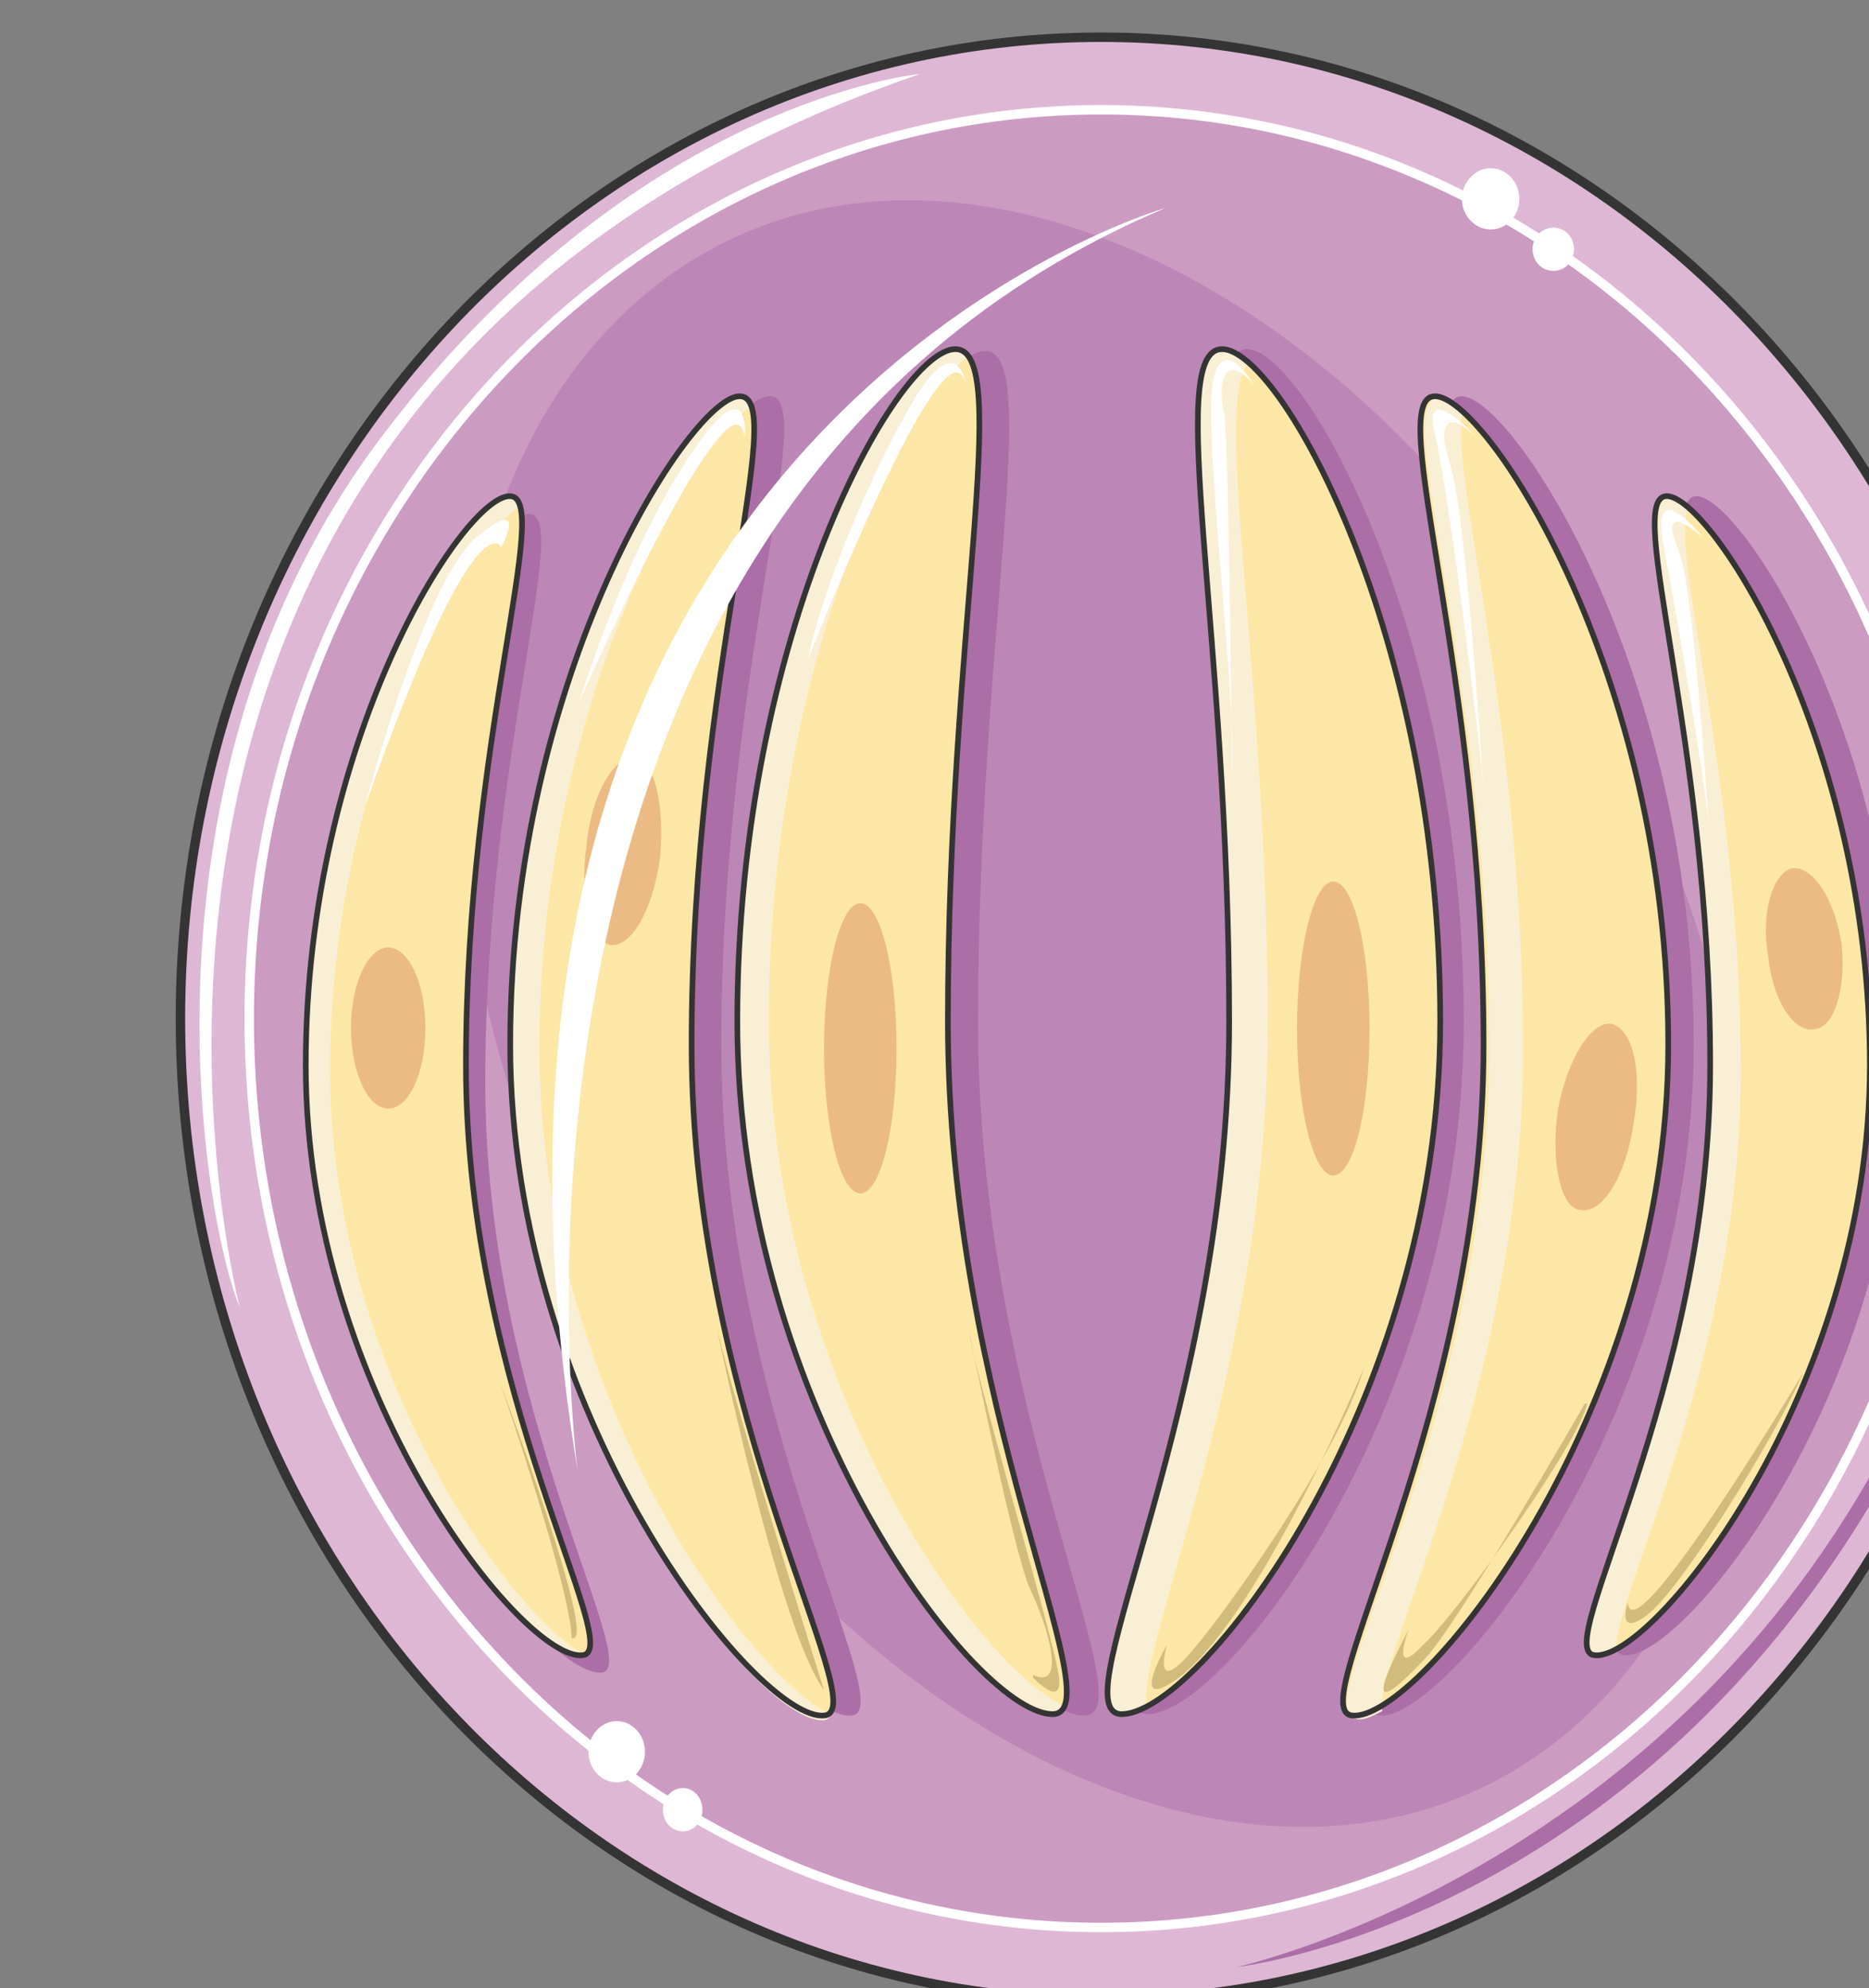 <svg xmlns="http://www.w3.org/2000/svg" version="1.0" viewBox="0 0 158.589 168.68"><rect x="0" y="0" width="158.589" height="168.68" fill="#808080" stroke="none"/><defs><clipPath clipPathUnits="userSpaceOnUse" id="a"><path d="M14.311 2.159h158.384v168.777H14.311z"/></clipPath></defs><path d="M15.31 86.428c0-45.973 34.98-83.27 78.113-83.27 43.174 0 78.113 37.297 78.113 83.27 0 46.012-34.939 83.27-78.113 83.27-43.133 0-78.112-37.258-78.112-83.27z" fill="#ddb7d4" fill-rule="evenodd"/><path d="M21.147 86.428c0-42.575 32.38-77.114 72.276-77.114 39.936 0 72.277 34.54 72.277 77.114 0 42.614-32.34 77.113-72.277 77.113-39.895 0-72.276-34.5-72.276-77.113z" fill="#cb9bc2" fill-rule="evenodd"/><path d="M135.518 59.364c19.708 35.099 16.87 75.634-6.156 90.305-22.986 14.671-57.685-1.959-77.433-37.017-19.509-35.099-16.83-75.395 6.396-90.306 22.986-14.71 57.685 1.96 77.193 37.018z" fill="#bc86b6" fill-rule="evenodd"/><path clip-path="url(#a)" d="M15.31 86.428c0-45.973 34.98-83.27 78.113-83.27 43.174 0 78.113 37.297 78.113 83.27 0 46.012-34.939 83.27-78.113 83.27-43.133 0-78.112-37.258-78.112-83.27" fill="none" stroke="#343434" stroke-width=".8" stroke-miterlimit="8"/><path d="M21.147 86.428c0-42.575 32.38-77.114 72.276-77.114 39.936 0 72.277 34.54 72.277 77.114 0 42.614-32.34 77.113-72.277 77.113-39.895 0-72.276-34.5-72.276-77.113" fill="none" stroke="#fff" stroke-width=".8" stroke-miterlimit="8"/><path d="M82.99 86.787c0 32.66 14.111 58.125 9.194 58.765-6.356.64-27.063-26.104-27.063-58.765 0-32.86 13.551-57.005 18.468-57.005s-.6 24.145-.6 57.005z" fill="#ab6ea7" fill-rule="evenodd"/><path d="M80.431 86.667c0 32.7 13.952 58.125 9.035 58.765-6.356.44-26.904-26.064-26.904-58.765 0-32.9 13.552-57.045 18.509-57.045 4.917 0-.64 24.145-.64 57.045z" fill="#fce7a7" fill-rule="evenodd"/><path d="M65.24 86.667c0-29.821 11.154-52.408 16.91-56.365-.2-.44-.6-.68-1.04-.68-4.916 0-18.548 24.145-18.548 57.045 0 32.7 20.628 59.205 27.024 58.765.4-.2.6-.2.8-.64-7.796-3.518-25.146-28.303-25.146-58.125z" fill="#f9efd4" fill-rule="evenodd"/><path d="M69.918 88.946c0-6.796 1.399-12.312 3.078-12.312 1.719 0 3.078 5.516 3.078 12.312 0 6.836-1.36 12.313-3.078 12.313-1.68 0-3.078-5.477-3.078-12.313z" fill="#ecbb85" fill-rule="evenodd"/><path d="M61.203 88.626c0 31.541 15.35 56.486 11.073 56.926-5.556.64-26.664-25.385-26.664-56.926 0-31.54 15.391-55.006 19.708-55.006 4.278 0-4.117 23.465-4.117 55.006z" fill="#ab6ea7" fill-rule="evenodd"/><path d="M58.684 88.626c0 31.541 15.551 56.486 11.274 56.926-5.557.64-26.664-25.385-26.664-56.926 0-31.54 15.39-55.006 19.468-55.006 4.317 0-4.078 23.465-4.078 55.006z" fill="#fce7a7" fill-rule="evenodd"/><path d="M45.772 88.906c0-28.543 12.513-50.73 18.03-54.447-.2-.44-.4-.68-.8-.68-4.318 0-19.708 23.506-19.708 55.127 0 31.581 21.147 57.685 26.664 57.046.2 0 .4-.2.6-.44-7.356-3.518-24.786-27.663-24.786-56.606z" fill="#f9efd4" fill-rule="evenodd"/><path d="M41.175 91.904c0 27.664 13.552 49.61 9.874 50.01-4.917.44-23.426-22.346-23.426-50.01 0-27.663 13.352-48.29 17.27-48.29 3.678 0-3.718 20.627-3.718 48.29z" fill="#ab6ea7" fill-rule="evenodd"/><path d="M39.536 90.385c0 27.663 13.592 49.61 9.914 50.05-4.957.64-23.506-22.387-23.506-50.05 0-27.623 13.392-48.29 17.31-48.29 3.718 0-3.718 20.667-3.718 48.29z" fill="#fce7a7" fill-rule="evenodd"/><path d="M28.023 90.825c0-25.225 11.313-44.533 16.03-47.851-.2-.64-.4-.88-.8-.88-3.917 0-17.309 20.668-17.309 48.291 0 27.663 18.549 50.69 23.466 50.05h.2c-6.556-3.718-21.587-24.585-21.587-49.61z" fill="#f9efd4" fill-rule="evenodd"/><path d="M56.006 72.796c-.6 4.357-2.398 7.595-4.237 7.395-1.6-.44-2.639-4.117-2-8.474.4-4.358 2.4-7.636 4.038-7.396 1.8.2 2.599 4.118 2.2 8.475zM29.782 87.227c0-3.758 1.44-6.836 3.158-6.836 1.759 0 3.158 3.078 3.158 6.836 0 3.798-1.399 6.836-3.158 6.836-1.719 0-3.158-3.038-3.158-6.836z" fill="#ecbb85" fill-rule="evenodd"/><path d="M106.376 86.667c0 32.7-14.152 58.125-9.195 58.765 6.556.44 27.024-26.064 27.024-58.765 0-32.9-13.512-57.045-18.43-57.045-4.916 0 .6 24.145.6 57.045z" fill="#ab6ea7" fill-rule="evenodd"/><path d="M104.297 86.667c0 32.7-14.232 58.125-9.275 58.765 6.397.44 27.184-26.064 27.184-58.765 0-32.9-13.592-57.045-18.509-57.045-4.957 0 .6 24.145.6 57.045z" fill="#fce7a7" fill-rule="evenodd"/><path d="M107.575 87.067c0-29.782-4.717-52.608-1.64-56.326-.799-.68-1.638-1.119-2.238-1.119-4.957 0 .6 24.145.6 57.045 0 32.66-14.232 58.085-9.275 58.725.64 0 1.44-.2 2.279-.64-.84-5.476 10.274-28.742 10.274-57.685z" fill="#f9efd4" fill-rule="evenodd"/><path d="M110.053 87.267c0-6.876 1.4-12.472 3.078-12.472 1.72 0 3.079 5.596 3.079 12.472 0 6.916-1.36 12.473-3.079 12.473-1.679 0-3.078-5.557-3.078-12.473z" fill="#ecbb85" fill-rule="evenodd"/><path d="M128.322 88.626c0 31.541-15.63 56.486-11.313 56.926 5.557.64 26.704-25.385 26.704-56.926 0-31.54-15.39-55.006-19.708-55.006-4.118 0 4.317 23.465 4.317 55.006z" fill="#ab6ea7" fill-rule="evenodd"/><path d="M125.884 88.626c0 31.541-15.51 56.486-11.154 56.926 5.557.64 26.824-25.385 26.824-56.926 0-31.54-15.47-55.006-19.788-55.006-4.357 0 4.118 23.465 4.118 55.006z" fill="#fce7a7" fill-rule="evenodd"/><path d="M129.242 89.066c0-27.863-6.356-49.33-5.117-54.167-.84-.68-1.48-1.12-2.079-1.12-4.117 0 4.317 23.706 4.317 55.287 0 31.54-15.67 56.326-11.313 56.766.6.2 1.44-.24 2.239-.64-.8-4.397 11.953-27.423 11.953-56.126z" fill="#f9efd4" fill-rule="evenodd"/><path d="M147.63 90.385c0 27.663-13.591 49.61-9.873 50.05 4.957.64 23.465-22.387 23.465-50.05 0-27.623-13.591-48.29-17.27-48.29-3.717 0 3.679 20.667 3.679 48.29z" fill="#ab6ea7" fill-rule="evenodd"/><path d="M145.112 90.385c0 27.663-13.552 49.61-9.834 50.05 4.917.64 23.386-22.387 23.386-50.05 0-27.623-13.552-48.29-17.23-48.29-3.677 0 3.678 20.667 3.678 48.29z" fill="#fce7a7" fill-rule="evenodd"/><path d="M147.71 91.025c0-25.665-6.396-45.173-4.317-48.051-.84-.64-1.479-.88-1.879-.88-3.718 0 3.718 20.628 3.718 48.291 0 27.623-13.672 49.53-9.914 49.97.4 0 1.04-.2 1.839-.64 0-4.597 10.553-24.545 10.553-48.69z" fill="#f9efd4" fill-rule="evenodd"/><path d="M80.431 86.667c0 32.7 13.952 58.125 9.035 58.765-6.356.44-26.904-26.064-26.904-58.765 0-32.9 13.552-57.045 18.509-57.045 4.917 0-.64 24.145-.64 57.045" fill="none" stroke="#343434" stroke-width=".48" stroke-miterlimit="8"/><path d="M58.684 88.626c0 31.541 15.551 56.486 11.274 56.926-5.557.64-26.664-25.385-26.664-56.926 0-31.54 15.39-55.006 19.468-55.006 4.317 0-4.078 23.465-4.078 55.006" fill="none" stroke="#343434" stroke-width=".48" stroke-miterlimit="8"/><path d="M39.536 90.385c0 27.663 13.592 49.61 9.914 50.05-4.957.64-23.506-22.387-23.506-50.05 0-27.623 13.392-48.29 17.31-48.29 3.718 0-3.718 20.667-3.718 48.29m64.761-3.718c0 32.7-14.232 58.125-9.275 58.765 6.397.44 27.184-26.064 27.184-58.765 0-32.9-13.592-57.045-18.509-57.045-4.957 0 .6 24.145.6 57.045" fill="none" stroke="#343434" stroke-width=".48" stroke-miterlimit="8"/><path d="M125.884 88.626c0 31.541-15.51 56.486-11.154 56.926 5.557.64 26.824-25.385 26.824-56.926 0-31.54-15.47-55.006-19.788-55.006-4.357 0 4.118 23.465 4.118 55.006" fill="none" stroke="#343434" stroke-width=".48" stroke-miterlimit="8"/><path d="M145.112 90.385c0 27.663-13.552 49.61-9.834 50.05 4.917.64 23.386-22.387 23.386-50.05 0-27.623-13.552-48.29-17.23-48.29-3.677 0 3.678 20.667 3.678 48.29" fill="none" stroke="#343434" stroke-width=".48" stroke-miterlimit="8"/><path d="M132.2 94.103c-.64 4.397.2 8.355 1.839 8.555 1.879.44 3.917-2.838 4.557-7.236.8-4.397 0-8.115-1.879-8.555-1.639-.24-3.678 2.839-4.517 7.236zm17.83-12.953c.399 3.759 2.198 6.597 4.037 6.157 1.599-.2 2.598-3.518 2.198-7.236-.6-3.757-2.398-6.636-4.237-6.396-1.6.44-2.639 3.758-1.999 7.476z" fill="#ecbb85" fill-rule="evenodd"/><path d="M42.534 46.452s-2.079-4.837-11.553 21.947c0 0 4.957-19.069 9.474-22.827 4.518-3.717 2.08.88 2.08.88zm20.668-9.394s.4-4.598-2.839-.88c-3.078 3.718-7.355 11.393-11.233 23.426 0 0 12.872-29.342 14.072-22.546zM81.91 32.5s-.6-4.197-3.877.64c-3.078 4.837-8.035 15.79-9.475 22.786 0 0 11.713-29.822 13.352-23.426zm24.466.12s-2.879-4.837-3.518.24c-.64 5.037 2.078 26.344 1.679 32.9 0 0-.24-27.423-.64-30.501-.64-2.839 0-5.477 2.479-2.639zm19.308 4.877s-5.157-5.716-3.918-.64c1.24 5.277 3.918 26.784 4.118 30.262 0 0-1.44-23.705-2.879-27.863-1.239-3.957.2-4.397 2.679-1.759zm18.788 8.075s-4.277-5.316-3.398.2c1.04 5.517 3.998 22.427 3.998 25.505 0 0-1.24-20.428-2.518-24.186-1.48-3.717-.2-3.278 1.918-1.519z" fill="#fff" fill-rule="evenodd"/><path d="M42.414 117.249s8.555 22.786 6.077 21.707c0 0 .4-2.639-6.077-21.707zm27.504 26.144s-7.756-24.585-9.195-31.181c0 0 5.317 25.944 9.195 31.181zm17.749-1.039s2.878 3.038 2.079-.68c-.64-3.718-7.076-25.225-7.516-28.742 0 0 3.758 18.868 5.197 21.946 1.48 3.078 3.118 8.555.24 7.236zm28.063-26.304s-9.155 21.946-16.11 26.584c-3.878 2.598-.6-3.079-.6-3.079s-1.24 4.158 1.639 1.08c2.838-3.078 13.032-17.31 15.07-24.585zm18.748 3.038s-10.633 18.509-13.511 21.587c-5.557 5.916-3.478 1.519-1.44-2.439 0 0-1.638 4.398 1.24 1.32 3.078-2.839 13.312-17.35 13.911-20.468zm3.638 16.87s-1.04 3.078 1.64 1.079c2.878-2.199 10.673-14.711 13.311-20.668 0 0-14.55 24.386-14.95 19.589z" fill="#d2bc7d" fill-rule="evenodd"/><path clip-path="url(#a)" d="M78.073 6.276S53.847 8.475 32.26 37.217c-21.586 28.743-15.03 66.28-11.912 73.716 0 0-20.388-77.873 57.725-104.657z" fill="#fff" fill-rule="evenodd"/><path clip-path="url(#a)" d="M104.936 166.899s35.499-3.918 56.846-44.733c18.869-35.978-.2-71.757-.2-71.757s17.03 37.538-2.039 73.276c-19.308 35.538-54.607 43.214-54.607 43.214z" fill="#ab6ea7" fill-rule="evenodd"/><path d="M124.045 16.87c0-1.4 1.12-2.599 2.438-2.599 1.36 0 2.439 1.2 2.439 2.599 0 1.439-1.08 2.598-2.439 2.598-1.319 0-2.438-1.16-2.438-2.598zm5.996 4.277c0-1 .8-1.839 1.76-1.839.999 0 1.758.84 1.758 1.84 0 1.039-.76 1.838-1.759 1.838-.96 0-1.759-.8-1.759-1.839zM49.93 148.63c0-1.4 1.08-2.599 2.398-2.599 1.36 0 2.399 1.2 2.399 2.599 0 1.44-1.04 2.598-2.399 2.598-1.319 0-2.398-1.159-2.398-2.598zm6.316 4.917c0-1 .76-1.839 1.679-1.839.96 0 1.679.84 1.679 1.839 0 1.04-.72 1.839-1.68 1.839-.919 0-1.678-.8-1.678-1.84zM98.94 17.63S34.42 36.057 49.01 124.763c0 0-10.873-81.47 49.93-107.135z" fill="#fff" fill-rule="evenodd"/></svg>